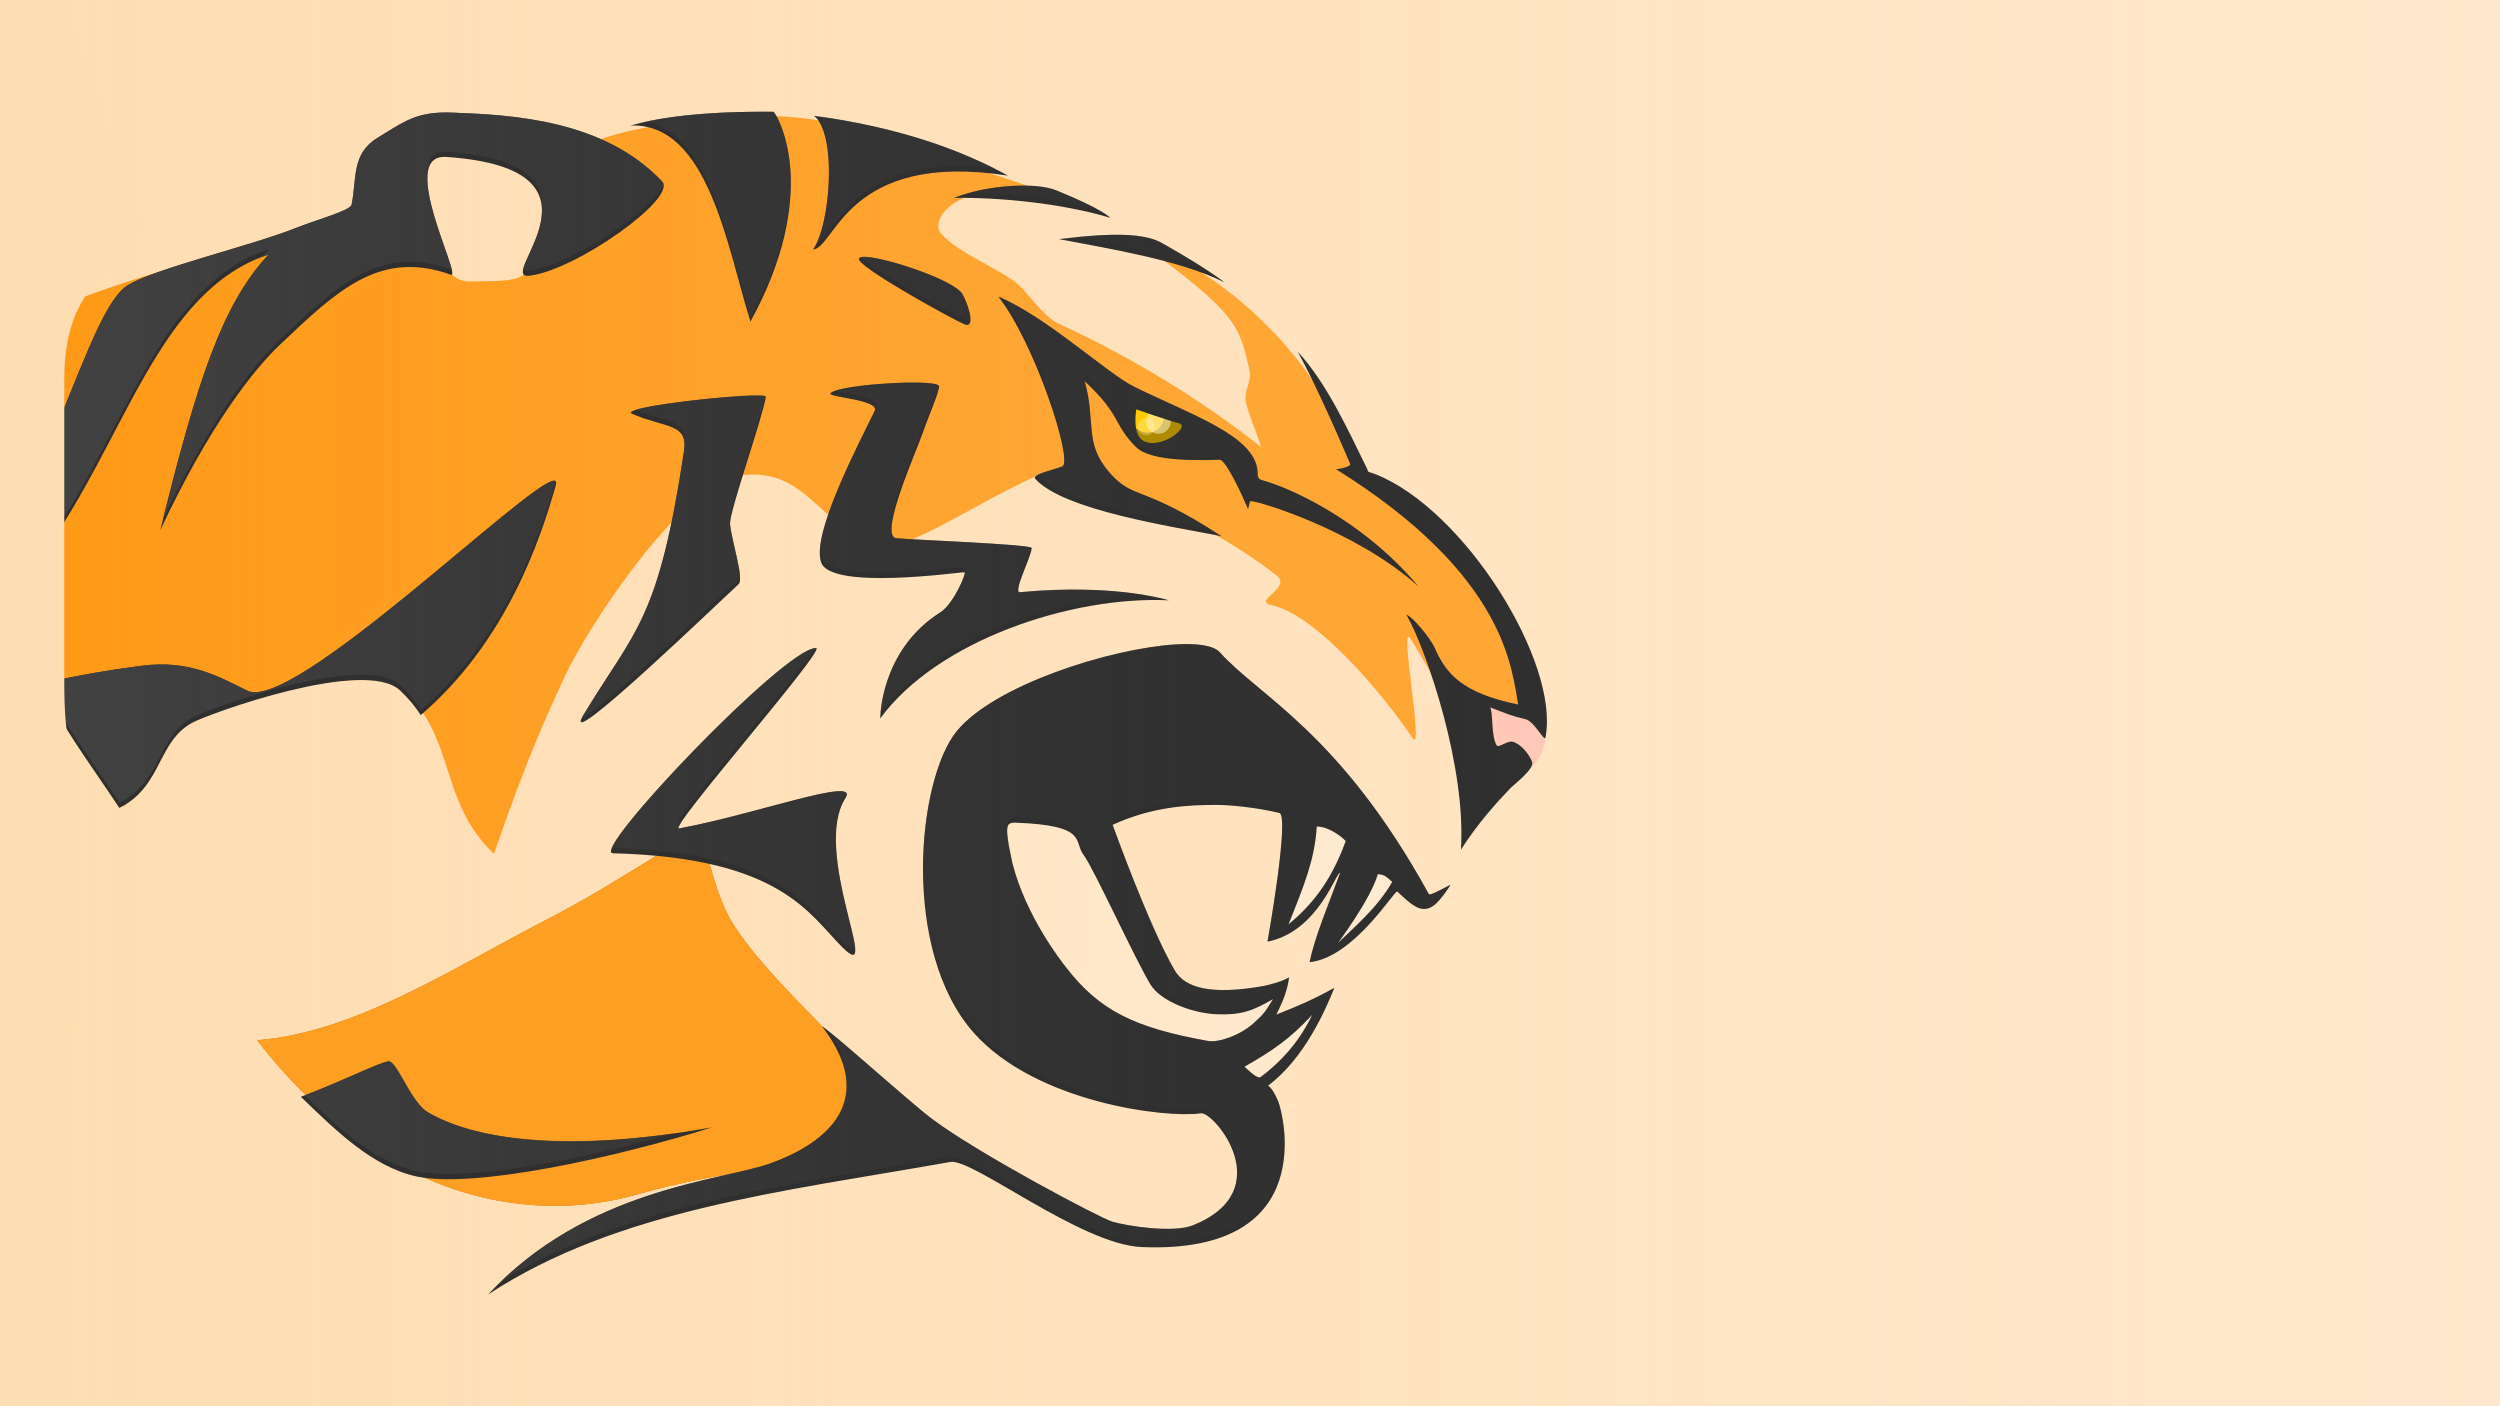 <?xml version="1.0" encoding="UTF-8" standalone="no"?>
<!-- Created with Inkscape (http://www.inkscape.org/) -->

<svg
   xmlns:dc="http://purl.org/dc/elements/1.1/"
   xmlns:cc="http://creativecommons.org/ns#"
   xmlns:rdf="http://www.w3.org/1999/02/22-rdf-syntax-ns#"
   xmlns:svg="http://www.w3.org/2000/svg"
   xmlns="http://www.w3.org/2000/svg"
   xmlns:xlink="http://www.w3.org/1999/xlink"
   xmlns:sodipodi="http://sodipodi.sourceforge.net/DTD/sodipodi-0.dtd"
   xmlns:inkscape="http://www.inkscape.org/namespaces/inkscape"
   width="1920"
   height="1080"
   id="svg9586"
   version="1.1"
   inkscape:version="0.48.5 r10040"
   sodipodi:docname="tiger_by_daniel_krapek.svg">
  <defs
     id="defs9588">
    <linearGradient
       inkscape:collect="always"
       id="linearGradient11997">
      <stop
         style="stop-color:#ffebd1;stop-opacity:1;"
         offset="0"
         id="stop11999" />
      <stop
         style="stop-color:#ffebd1;stop-opacity:0;"
         offset="1"
         id="stop12001" />
    </linearGradient>
    <linearGradient
       inkscape:collect="always"
       xlink:href="#linearGradient10861"
       id="linearGradient11217"
       gradientUnits="userSpaceOnUse"
       gradientTransform="matrix(0.747,0,0,0.7,1344.164,6548.244)"
       x1="8972.334"
       y1="16422.814"
       x2="6613.902"
       y2="16422.814" />
    <linearGradient
       inkscape:collect="always"
       id="linearGradient10861">
      <stop
         style="stop-color:#fe9000;stop-opacity:1;"
         offset="0"
         id="stop10863" />
      <stop
         style="stop-color:#fe9000;stop-opacity:0;"
         offset="1"
         id="stop10865" />
    </linearGradient>
    <linearGradient
       inkscape:collect="always"
       xlink:href="#linearGradient10851"
       id="linearGradient11322"
       gradientUnits="userSpaceOnUse"
       gradientTransform="matrix(0.691,0,0,0.691,1647.046,6699.018)"
       x1="5275.889"
       y1="16180.276"
       x2="6557.131"
       y2="16180.276" />
    <linearGradient
       inkscape:collect="always"
       id="linearGradient10851">
      <stop
         style="stop-color:#ff9813;stop-opacity:1;"
         offset="0"
         id="stop10853" />
      <stop
         style="stop-color:#ff9813;stop-opacity:0;"
         offset="1"
         id="stop10855" />
    </linearGradient>
    <linearGradient
       inkscape:collect="always"
       xlink:href="#linearGradient10813"
       id="linearGradient11319"
       gradientUnits="userSpaceOnUse"
       gradientTransform="matrix(0.691,0,0,0.691,1647.046,6679.926)"
       x1="6958.727"
       y1="16715.047"
       x2="6097.019"
       y2="16715.047" />
    <linearGradient
       inkscape:collect="always"
       id="linearGradient10813">
      <stop
         style="stop-color:#ffffff;stop-opacity:1;"
         offset="0"
         id="stop10815" />
      <stop
         style="stop-color:#ffffff;stop-opacity:0;"
         offset="1"
         id="stop10817" />
    </linearGradient>
    <linearGradient
       inkscape:collect="always"
       xlink:href="#linearGradient11170"
       id="linearGradient11315"
       gradientUnits="userSpaceOnUse"
       gradientTransform="matrix(0.691,0,0,0.691,1647.102,6699.003)"
       x1="5246.466"
       y1="16422.816"
       x2="7429.057"
       y2="16422.816" />
    <linearGradient
       inkscape:collect="always"
       id="linearGradient11170">
      <stop
         style="stop-color:#454545;stop-opacity:1"
         offset="0"
         id="stop11172" />
      <stop
         style="stop-color:#2d2d2d;stop-opacity:0;"
         offset="1"
         id="stop11174" />
    </linearGradient>
    <linearGradient
       inkscape:collect="always"
       xlink:href="#linearGradient11170"
       id="linearGradient11468"
       gradientUnits="userSpaceOnUse"
       gradientTransform="matrix(0.691,0,0,0.691,-3707.089,-10832.85)"
       x1="5246.466"
       y1="16422.816"
       x2="7429.057"
       y2="16422.816" />
    <linearGradient
       inkscape:collect="always"
       xlink:href="#linearGradient10813"
       id="linearGradient11472"
       gradientUnits="userSpaceOnUse"
       gradientTransform="matrix(0.691,0,0,0.691,-3707.145,-10851.927)"
       x1="6958.727"
       y1="16715.047"
       x2="6097.019"
       y2="16715.047" />
    <linearGradient
       inkscape:collect="always"
       xlink:href="#linearGradient10851"
       id="linearGradient11475"
       gradientUnits="userSpaceOnUse"
       gradientTransform="matrix(0.691,0,0,0.691,-3707.145,-10832.835)"
       x1="5275.889"
       y1="16180.276"
       x2="6557.131"
       y2="16180.276" />
    <linearGradient
       inkscape:collect="always"
       xlink:href="#linearGradient11997"
       id="linearGradient12003"
       x1="2233.948"
       y1="755.219"
       x2="-49.811"
       y2="755.219"
       gradientUnits="userSpaceOnUse"
       gradientTransform="translate(50.789,-242.857)" />
    <linearGradient
       inkscape:collect="always"
       xlink:href="#linearGradient10851"
       id="linearGradient12022"
       gradientUnits="userSpaceOnUse"
       gradientTransform="matrix(0.691,0,0,0.691,-3707.145,-10832.835)"
       x1="5275.889"
       y1="16180.276"
       x2="6557.131"
       y2="16180.276" />
    <linearGradient
       inkscape:collect="always"
       xlink:href="#linearGradient10813"
       id="linearGradient12024"
       gradientUnits="userSpaceOnUse"
       gradientTransform="matrix(0.691,0,0,0.691,-3707.145,-10851.927)"
       x1="6958.727"
       y1="16715.047"
       x2="6097.019"
       y2="16715.047" />
    <linearGradient
       inkscape:collect="always"
       xlink:href="#linearGradient11170"
       id="linearGradient12026"
       gradientUnits="userSpaceOnUse"
       gradientTransform="matrix(0.691,0,0,0.691,-3707.089,-10832.85)"
       x1="5246.466"
       y1="16422.816"
       x2="7429.057"
       y2="16422.816" />
  </defs>
  <sodipodi:namedview
     id="base"
     pagecolor="#141414"
     bordercolor="#666666"
     borderopacity="1.0"
     inkscape:pageopacity="1"
     inkscape:pageshadow="2"
     inkscape:zoom="0.24748737"
     inkscape:cx="1386.5308"
     inkscape:cy="305.02244"
     inkscape:document-units="px"
     inkscape:current-layer="layer1"
     showgrid="false"
     inkscape:window-width="1920"
     inkscape:window-height="1018"
     inkscape:window-x="-8"
     inkscape:window-y="-8"
     inkscape:window-maximized="1" />
  <g
     inkscape:label="Layer 1"
     inkscape:groupmode="layer"
     id="layer1"
     transform="translate(0,27.638)">
    <g
       id="g12036">
      <rect
         y="-27.638"
         x="0"
         height="1080"
         width="1920"
         id="rect10680"
         style="color:#000000;fill:#ffddb2;fill-opacity:1;fill-rule:nonzero;stroke:none;stroke-width:3;marker:none;visibility:visible;display:inline;overflow:visible;enable-background:accumulate" />
      <rect
         inkscape:export-ydpi="90"
         inkscape:export-xdpi="90"
         inkscape:export-filename="C:\Users\Daniel\Pictures\Na FB\tiger_fb.png"
         style="color:#000000;fill:url(#linearGradient12003);fill-opacity:1;fill-rule:nonzero;stroke:none;stroke-width:3;marker:none;visibility:visible;display:inline;overflow:visible;enable-background:accumulate"
         id="rect10859"
         width="1920"
         height="1080"
         x="0"
         y="-27.638" />
      <g
         transform="translate(0,-0.009)"
         id="g12007">
        <rect
           style="color:#000000;fill:#ffa635;fill-opacity:1;fill-rule:nonzero;stroke:#ffffff;stroke-width:0;stroke-linecap:square;stroke-linejoin:round;stroke-miterlimit:4;stroke-opacity:1;stroke-dasharray:none;stroke-dashoffset:0;marker:none;visibility:visible;display:inline;overflow:visible;enable-background:accumulate"
           id="rect12005"
           width="11.611"
           height="102.388"
           x="499.489"
           y="1052.767"
           transform="matrix(0.641,-0.767,0.706,0.708,0,0)" />
        <path
           style="opacity:0.488;color:#000000;fill:#ffaaaa;fill-opacity:1;fill-rule:nonzero;stroke:none;stroke-width:3;marker:none;visibility:visible;display:inline;overflow:visible;enable-background:accumulate"
           inkscape:transform-center-x="-7.9408388"
           inkscape:transform-center-y="7.9408388"
           d="m 1187.406,528.807 c -0.079,10.881 -0.91,24.133 -11.966,33.598 l -29.374,-7.894 -12.309,-47.323 z"
           id="path10764"
           inkscape:connector-curvature="0"
           sodipodi:nodetypes="ccccc" />
        <path
           id="path10682"
           d="m 537.253,612.209 c -10.923,0.456 -57.162,35.318 -118.976,67.265 -72.71,37.577 -145.569,85.757 -220.841,91.81 101.138,129.953 217.448,139.534 290.815,118.685 77.487,-22.019 114.897,-16.404 176.064,-41.986 8.925,-7.712 0.584,-24.844 2.672,-28.912 12.441,-24.227 -61.477,-74.845 -101.297,-132.908 -16.465,-24.009 -19.255,-51.588 -28.436,-73.954 z"
           style="color:#000000;fill:#be6d00;fill-opacity:1;fill-rule:nonzero;stroke:none;stroke-width:3;marker:none;visibility:visible;display:inline;overflow:visible;enable-background:accumulate"
           inkscape:connector-curvature="0"
           sodipodi:nodetypes="cscscssc" />
        <path
           style="color:#000000;fill:#ae8b00;fill-opacity:1;fill-rule:nonzero;stroke:none;stroke-width:3;marker:none;visibility:visible;display:inline;overflow:visible;enable-background:accumulate"
           d="m 925.955,298.32 c 0.856,17.394 -12.548,32.185 -29.939,33.042 -17.391,0.855 -48.046,-36.058 -44.674,-42.581 7.996,-15.468 21.721,-9.878 39.113,-10.734 17.391,-0.856 34.645,2.882 35.501,20.273 z"
           id="path10684"
           inkscape:connector-curvature="0"
           sodipodi:nodetypes="sssss" />
        <path
           sodipodi:nodetypes="cssccccccscssccccccccsccccccccccccccccsssss"
           inkscape:connector-curvature="0"
           style="fill:#ffa635;fill-opacity:1;stroke:none"
           d="m 570.345,62.037 c -23.261,1.237 -100.393,6.972 -124.078,25.216 -29.14,22.447 -27.974,84.895 -45.286,96.943 -6.704,4.667 -23.063,4.069 -40.113,4.462 -31.294,0.719 -33.412,-71.193 -63.747,-60.71 C 209.312,158.29 23.336,203 24.116,224.182 L 37.518,496.37 c 19.861,32.605 38.843,65.161 58.459,95.099 12.87,-55.866 9.189,-48.644 36.019,-63.028 13.084,-7.013 150.731,-51.65 177.705,-26.495 41.143,38.37 26.991,85.303 69.648,126.127 25.207,-73.626 41.633,-108.528 53.883,-135.234 18.427,-40.174 91.366,-150.23 135.884,-155.505 54.923,-6.509 59.373,46.113 114.213,53.622 21.054,2.881 120.242,-67.473 139.784,-59.168 46.527,19.773 106.74,43.029 157.444,82.639 11.854,9.26 -19.046,19.416 -4.027,22.698 33.951,7.423 84.27,66.338 108.139,101.905 9.721,14.486 -10.653,-91.085 -1.368,-76.08 11.59,18.733 28.744,47.676 38.832,77.089 0.577,-11.864 2.002,-22.492 4.811,-29.157 3.459,-8.21 32.372,10.525 41.114,7.097 15.43,-6.051 12.534,-21.972 8.171,-35.093 C 1163.327,444.079 1047.246,349.502 1040.496,329.342 1006.08,226.555 913.206,168.652 871.782,156.521 c 79.784,56.922 79.822,66.211 87.825,100.224 2.16,9.181 -5.444,15.626 -2.165,27.146 3.069,10.781 9.566,25.6 10.94,31.667 -43.228,-34.206 -96.73,-67.763 -155.574,-94.706 -9.883,-5.123 -17.674,-15.767 -27.946,-27.198 -11.938,-13.281 -49.511,-26.164 -62.706,-42.648 -4.043,-5.052 -0.63,-18.574 18.039,-26.523 13.439,-5.723 71.459,-0.718 59.16,-5.679 C 774.763,108.883 679.971,81.375 655.265,72.1 631.556,63.199 602.81,60.316 570.345,62.037 z m 551.787,478.002 c -1.497,30.779 2.663,69.899 2.663,69.899 9.388,-19.639 5.901,-44.932 -2.663,-69.899 z M 869.269,278.441 c 5.175,-0.255 47.673,22.228 47.928,27.403 0.255,5.176 -32.597,11.807 -37.772,12.062 -5.175,0.255 -16.491,-16.221 -16.745,-21.396 -0.255,-5.175 1.414,-17.814 6.589,-18.069 z"
           id="path10686" />
        <path
           sodipodi:type="arc"
           style="color:#000000;fill:#ffcc00;fill-opacity:1;fill-rule:nonzero;stroke:none;stroke-width:3;marker:none;visibility:visible;display:inline;overflow:visible;enable-background:accumulate"
           id="path10720"
           sodipodi:cx="6655.3901"
           sodipodi:cy="16163.093"
           sodipodi:rx="18.182745"
           sodipodi:ry="18.182745"
           d="m 6673.573,16163.093 c 0,10.042 -8.141,18.183 -18.183,18.183 -10.042,0 -18.183,-8.141 -18.183,-18.183 0,-10.042 8.141,-18.183 18.183,-18.183 10.042,0 18.183,8.141 18.183,18.183 z"
           transform="matrix(0.69,-0.034,0.034,0.69,-4260.421,-10634.15)" />
        <path
           transform="matrix(0.521,-0.026,0.026,0.521,-2997.959,-7951.888)"
           d="m 6673.573,16163.093 c 0,10.042 -8.141,18.183 -18.183,18.183 -10.042,0 -18.183,-8.141 -18.183,-18.183 0,-10.042 8.141,-18.183 18.183,-18.183 10.042,0 18.183,8.141 18.183,18.183 z"
           sodipodi:ry="18.182745"
           sodipodi:rx="18.182745"
           sodipodi:cy="16163.093"
           sodipodi:cx="6655.3901"
           id="path10722"
           style="opacity:0.512;color:#000000;fill:#fff8d9;fill-opacity:1;fill-rule:nonzero;stroke:none;stroke-width:3;marker:none;visibility:visible;display:inline;overflow:visible;enable-background:accumulate"
           sodipodi:type="arc" />
        <path
           sodipodi:nodetypes="cscscssc"
           inkscape:connector-curvature="0"
           style="color:#000000;fill:#fe9e23;fill-opacity:1;fill-rule:nonzero;stroke:none;stroke-width:3;marker:none;visibility:visible;display:inline;overflow:visible;enable-background:accumulate"
           d="m 537.253,612.209 c -10.923,0.456 -57.162,35.318 -118.976,67.265 -72.71,37.577 -145.569,85.757 -220.841,91.81 101.138,129.953 217.448,139.534 290.815,118.685 77.487,-22.019 114.897,-16.404 176.064,-41.986 8.925,-7.712 0.584,-24.844 2.672,-28.912 12.441,-24.227 -61.477,-74.845 -101.297,-132.908 -16.465,-24.009 -19.255,-51.588 -28.436,-73.954 z"
           id="path10839" />
        <path
           sodipodi:type="arc"
           style="opacity:0.283;color:#000000;fill:#fff8d9;fill-opacity:1;fill-rule:nonzero;stroke:none;stroke-width:3;marker:none;visibility:visible;display:inline;overflow:visible;enable-background:accumulate"
           id="path10724"
           sodipodi:cx="6655.3901"
           sodipodi:cy="16163.093"
           sodipodi:rx="18.182745"
           sodipodi:ry="18.182745"
           d="m 6673.573,16163.093 c 0,10.042 -8.141,18.183 -18.183,18.183 -10.042,0 -18.183,-8.141 -18.183,-18.183 0,-10.042 8.141,-18.183 18.183,-18.183 10.042,0 18.183,8.141 18.183,18.183 z"
           transform="matrix(0.365,-0.018,0.018,0.365,-1839.909,-5479.632)" />
        <path
           id="path10849"
           d="m 570.345,62.037 c -23.261,1.237 -100.393,6.972 -124.078,25.216 -29.14,22.447 -27.974,84.895 -45.286,96.943 -6.704,4.667 -23.063,4.069 -40.113,4.462 -31.294,0.719 -33.412,-71.193 -63.747,-60.71 C 209.312,158.29 23.336,203 24.116,224.182 L 37.518,496.37 c 19.861,32.605 38.843,65.161 58.459,95.099 12.87,-55.866 9.189,-48.644 36.019,-63.028 13.084,-7.013 150.731,-51.65 177.705,-26.495 41.143,38.37 26.991,85.303 69.648,126.127 25.207,-73.626 41.633,-108.528 53.883,-135.234 18.427,-40.174 91.366,-150.23 135.884,-155.505 54.923,-6.509 59.373,46.113 114.213,53.622 21.054,2.881 120.242,-67.473 139.784,-59.168 46.527,19.773 106.74,43.029 157.444,82.639 11.854,9.26 -19.046,19.416 -4.027,22.698 33.951,7.423 84.27,66.338 108.139,101.905 9.721,14.486 -10.653,-91.085 -1.368,-76.08 11.59,18.733 28.744,47.676 38.832,77.089 0.577,-11.864 2.002,-22.492 4.811,-29.157 3.459,-8.21 32.372,10.525 41.114,7.097 15.43,-6.051 12.534,-21.972 8.171,-35.093 C 1168.149,439.257 1053.176,343.573 1040.496,329.342 1006.08,226.555 913.206,168.652 871.782,156.521 c 79.784,56.922 79.822,66.211 87.825,100.224 2.16,9.181 -5.444,15.626 -2.165,27.146 3.069,10.781 9.566,25.6 10.94,31.667 -43.228,-34.206 -96.73,-67.763 -155.574,-94.706 -9.883,-5.123 -17.674,-15.767 -27.946,-27.198 -11.938,-13.281 -49.511,-26.164 -62.706,-42.648 -4.043,-5.052 -0.63,-18.574 18.039,-26.523 13.439,-5.723 71.459,-0.718 59.16,-5.679 C 774.763,108.883 679.971,81.375 655.265,72.1 631.556,63.199 602.81,60.316 570.345,62.037 z m 551.787,478.002 c -1.497,30.779 2.663,69.899 2.663,69.899 9.388,-19.639 5.901,-44.932 -2.663,-69.899 z M 869.269,278.441 c 5.175,-0.255 47.673,22.228 47.928,27.403 0.255,5.176 -32.597,11.807 -37.772,12.062 -5.175,0.255 -16.491,-16.221 -16.745,-21.396 -0.255,-5.175 1.414,-17.814 6.589,-18.069 z"
           style="fill:url(#linearGradient12022);fill-opacity:1;stroke:none"
           inkscape:connector-curvature="0"
           sodipodi:nodetypes="cssccccccscssccccccccsccccccccccccccccsssss" />
        <path
           inkscape:connector-curvature="0"
           style="opacity:0.283;color:#000000;fill:url(#linearGradient12024);fill-opacity:1;fill-rule:nonzero;stroke:none;stroke-width:3;marker:none;visibility:visible;display:inline;overflow:visible;enable-background:accumulate"
           d="m 752.29,581.894 c 2.324,9.484 29.536,123.145 55.438,155.348 45.819,56.964 102.501,42.761 116.943,57.727 l 61.094,-54.575 -9.024,-6.39 -52.502,10.406 -52.632,-49.739 -35.62,-106.84 -83.697,-5.937 z m 252.236,16.083 -17.81,89.979 c 22.079,-15.607 38.337,-45.64 51.855,-75.255 l -34.044,-14.724 z m 53.517,13.428 -34.563,90.8 c 24.809,-15.743 35.138,-32.635 54.1,-62.52 l -19.537,-28.28 z m -45.767,132.227 -67.269,41.751 22.257,23.035 c 19.809,-19.928 39.121,-42.204 45.011,-64.786 z"
           id="path10726" />
        <path
           sodipodi:nodetypes="ccccsccccscccscccccccccccccccccccccccccccccccscccccccccscccccccccccccccccccccccccccsccccccccccccccsccccccccccccscccccccccccsccccccscccccccccccccccccccccccccsccccccccccccccccccccccccccccccccccc"
           inkscape:connector-curvature="0"
           style="fill:#2f2f2f;fill-opacity:1;stroke:none"
           d="m 337.34,58.898 c -20.797,1.137 -30.265,9.001 -47.379,19.3 -20.226,12.175 -15.917,31.868 -19.949,51.387 -0.932,4.51 -26.816,11.469 -43.248,18.037 -32.667,13.063 -106.561,30.741 -128.088,43.418 -20.743,12.215 -39.069,74.261 -69.229,141.394 l 3.221,65.42 c 63.01,-85.439 87.997,-201.826 173.587,-229.985 -36.622,38.889 -55.799,101.105 -83.168,211.677 38.067,-81.078 71.739,-123.339 92.06,-142.582 43.4,-41.097 76.439,-73.27 131.11,-53.597 9.236,3.324 -42.112,-93.053 -3.502,-90.456 135.594,9.129 36.531,94.315 63.758,91.23 35.637,-4.037 113.964,-59.699 102.045,-72.353 C 463.921,64.4 393.516,60.511 346.999,58.855 c -3.489,-0.122 -6.688,-0.119 -9.659,0.04 z m 214.399,0.144 c -22.695,1.212 -47.557,3.954 -67.647,9.771 60.044,-2.685 74.681,94.953 92.269,150.54 53.575,-97.809 22.41,-155.747 17.788,-161.125 -10.346,-0.116 -23.585,-0.05 -37.904,0.591 -1.491,0.07 -2.994,0.141 -4.506,0.223 z m 73.47,2.262 c 17.53,13.824 12.941,83.158 -0.8,102.728 C 641.603,162.721 650.398,88.01 774.168,107.27 738.419,87.598 690.228,70.077 625.209,61.304 z m 151.769,53.868 c -15.215,0.898 -31.687,4.1 -44.462,9.192 34.135,-0.556 82.552,3.982 120.149,15.267 0,0 -4.125,-5.874 -41.808,-21.199 -7.995,-3.074 -20.453,-4.052 -33.879,-3.26 z m 70.074,37.768 c -1.273,0.06 -2.56,0.126 -3.859,0.211 -9.447,0.583 -19.557,1.621 -30.034,2.84 36.3,7.009 93.364,16.032 127.194,33.249 0,0 -9.64,-8.421 -47.692,-30.073 -10.429,-5.936 -26.516,-7.153 -45.61,-6.228 z m -184.67,16.722 c -2.465,0.213 -3.414,1.127 -2.236,2.877 6.063,9 71.599,45.204 80.742,48.979 7.812,3.224 4.043,-12.466 -1.61,-23.047 -6.023,-11.275 -63.586,-29.968 -76.895,-28.809 z M 47.613,206.22 c -2.681,0.822 -5.368,1.617 -8.029,2.427 -5.548,2.196 -15.995,4.814 -15.732,10.158 l 0.863,17.527 c 7.957,-11.605 15.597,-21.83 22.898,-30.112 z m 719.09,-6.052 c 28.066,35.533 57.858,127.028 49.089,130.446 -6.124,2.387 -23.644,6.152 -20.761,9.43 21.239,24.156 106.064,36.865 143.163,44.134 -61.782,-40.023 -67.164,-27.687 -85.592,-48.287 -20.677,-23.115 -10.601,-39.357 -19.609,-70.772 28.503,26.5 21.657,32.808 39.406,50.539 11.61,11.599 48.312,10.171 64.332,9.823 4.828,-0.105 18.153,29.205 21.406,37.03 0.644,1.55 -0.081,1.828 1.869,-5.063 0.677,-2.391 80.852,21.443 129.424,65.366 -44.118,-52.535 -101.63,-76.874 -120.24,-81.661 -3.308,-0.851 -3.185,-3.215 -3.395,-6.62 -1.709,-27.721 -51.791,-43.808 -95.187,-65.365 -20.124,-9.999 -67.737,-54.034 -103.904,-69 z m 229.845,42.114 c 10.258,18.369 26.808,54.364 40.339,86.179 1.146,2.694 -9.342,4.152 -10.881,4.21 131.218,81.728 134.831,153.65 139.993,180.806 -43.856,-9.024 -55.59,-24.164 -64.081,-43.359 -3.615,-8.173 -17.057,-23.979 -21.8,-25.729 16.558,29.625 45.988,118.488 41.872,180.536 12.55,-19.626 26.662,-35.401 38.232,-47.489 2.016,-2.106 18.302,-14.48 16.468,-19.788 -1.431,-4.143 -7.264,-13.236 -14.817,-15.589 -3.934,-1.225 -11.014,5.092 -12.468,2.711 -4.498,-7.365 -2.507,-25.95 -5.112,-29.187 11.818,4.51 16.508,6.651 27.471,9.195 6.424,1.491 14.435,17.576 15.131,14.061 11.294,-57.121 -62.043,-175.625 -131.162,-202.509 -4.821,-1.875 -4.897,-0.542 -5.886,-4.098 -15.531,-31.496 -30.712,-65.076 -53.299,-89.95 z m -311.86,24.389 c -21.062,1.114 -43.986,4.099 -46.952,7.78 -2.446,3.038 38.235,4.847 33.997,13.564 -11.708,24.074 -49.457,95.777 -40.919,116.701 8.538,20.924 105.078,7.174 109.935,7.123 1.805,-0.02 -8.171,24.236 -18.584,30.829 -46.313,29.323 -46.154,81.51 -46.154,81.51 43.566,-59.651 146.336,-94.277 221.703,-90.758 0,0 -41.06,-13.164 -114.472,-6.209 -5.631,0.534 9.158,-27.962 9.113,-33.972 -0.021,-2.815 -89.962,-6.182 -104.01,-7.502 -14.048,-1.319 16.392,-68.908 20.391,-81.042 3.096,-9.39 12.828,-31.692 12.489,-35.651 -0.228,-2.652 -15.164,-3.29 -32.354,-2.579 -1.381,0.06 -2.779,0.137 -4.183,0.206 z m -114.033,9.743 c -31.756,1.725 -94.698,9.641 -85.13,13.788 25.383,11.006 42.988,7.108 39.787,28.43 -19.716,131.321 -37.456,136.933 -77.248,202.85 -20.004,33.139 108.611,-90.913 119.246,-100.542 4.275,-3.873 -5.501,-33.433 -6.647,-45.883 -0.84,-9.126 24.761,-80.745 27.513,-97.928 0.187,-1.171 -6.936,-1.289 -17.521,-0.715 z m 302.007,10.354 c 0,0 25.467,8.904 32.551,10.545 9.975,2.312 -13.127,20.284 -26.434,14.053 -10.002,-4.682 -6.117,-24.598 -6.117,-24.598 z m -447.42,54.775 c -20.523,1.679 -200.419,178.398 -235.285,161.284 -22.343,-10.968 -44.567,-23.848 -81.089,-19.156 -27.026,3.471 -50.645,7.678 -71.364,12.419 l 0.468,9.509 c 0.59,11.981 35.644,59.715 53.684,87.25 2.577,-1.272 4.943,-2.675 7.101,-4.154 l 3.356,-2.521 c 21.991,-17.722 21.836,-46.044 45.608,-58.789 13.192,-7.07 132.238,-50.203 159.436,-24.838 6.581,6.138 11.755,12.519 15.981,19.033 65.695,-56.279 91.89,-134.743 103.706,-176.464 0.735,-2.596 0.136,-3.718 -1.603,-3.573 z m 201.007,128.521 c -24.94,1.186 -173.377,157.154 -155.557,157.618 129.281,3.374 150.808,47.007 176.527,72.493 30.816,30.538 -24.391,-73.442 2.222,-115.098 10.816,-16.927 -69.111,12.811 -127.879,23.523 -9.703,1.768 113.335,-138.095 105.249,-138.542 -0.181,-0.01 -0.365,0 -0.562,0 z m 276.827,-2.801 c -50.374,3.029 -139.563,31.388 -168.334,66.69 -30.404,37.307 -43.078,168.783 13.408,231.931 47.723,53.352 147.018,65.422 174.171,61.52 10.029,-1.441 60.531,59.17 -6.098,85.979 -15.234,6.129 -50.724,0.564 -61.952,-2.742 -9.21,-2.714 -103.048,-52.255 -138.927,-79.272 -17.221,-12.966 -81.203,-70.703 -83.923,-70.566 43.333,56.464 4.057,89.581 -40.551,105.312 -37.809,13.332 -140.125,19.049 -216.06,100.446 99.568,-65.317 226.436,-78.974 355.082,-101.801 17.03,-3.021 100.074,63.45 146.932,65.368 138.845,5.688 107.688,-104.726 105.009,-111.361 -2.146,-5.311 -4.612,-9.992 -7.909,-12.687 27.832,-20.614 44.245,-58.442 50.878,-75.107 -14.014,7.924 -26.181,13.394 -44.632,20.656 5.338,-10.448 8.582,-18.822 9.87,-28.693 -5.138,3.456 -17.749,6.348 -19.214,6.61 -41.013,7.338 -60.827,1.523 -68.696,-11.964 -19.657,-33.699 -47.649,-111.735 -47.649,-111.735 31.206,-14.286 58.956,-15.289 80.041,-15.289 9.855,0 30.584,1.935 47.964,6.177 8.256,2.015 -9.074,98.856 -9.074,98.856 39.639,-7.876 53.449,-55.554 55.762,-52.739 -8.583,23.357 -20.051,50.596 -23.365,68.479 34.176,-3.516 65.472,-55.978 67.317,-54.237 12.338,11.656 19.263,17.468 28.709,10.193 4.208,-3.242 13.214,-16.036 11.868,-15.325 -7.657,4.034 -15.637,8.369 -16.384,7.01 C 1029.141,535.048 967.482,507.476 936.835,473.36 c -4.639,-5.164 -16.968,-7.106 -33.759,-6.097 z M 778.016,604.23 c 0.555,-0.05 1.178,-0.06 1.835,-0.05 56.741,2.111 44.239,14.471 52.43,24.891 6.993,8.897 40.071,81.163 51.302,99.45 7.931,12.911 32.344,22.052 50.793,22.81 18.448,0.759 27.822,-2.51 43.344,-11.709 -5.836,9.325 -5.895,10.351 -14.618,18.291 -10.7,9.738 -27.342,15.35 -35.368,13.911 -56.107,-10.059 -83.288,-23.064 -109.245,-56.763 -2.787,-3.618 -30.514,-38.491 -40.967,-79.62 l -2.813,-13.673 -0.923,-6.46 c -1.041,-8.58 0.341,-10.792 4.231,-11.081 z m 233.237,3.02 c 6.156,-0.61 16.84,5.223 22.265,11.029 -11.948,33.264 -28.191,50.908 -44.006,64.114 11.997,-29.851 20.296,-50.166 21.74,-75.143 z m 46.949,36.486 c 6.144,0.526 6.812,2.552 11.053,5.875 -10.983,19.663 -30.903,36.451 -41.57,46.853 -0.931,0.908 24.371,-32.093 30.517,-52.728 z m -50.303,107.868 c -4.307,8.714 -14.352,28.885 -39.7,47.95 -2.583,1.943 -10.967,-6.71 -12.451,-7.925 20.646,-11.778 34.737,-21.048 52.151,-40.025 z m -709.665,35.913 c -6.601,0.6 -37.166,16.098 -67.18,27.17 26.308,25.377 55.147,54.167 89.389,61.306 44.475,9.273 153.23,-14.819 226.641,-37.874 -107.748,19.415 -180.142,10.742 -218.237,-11.367 -13.159,-7.637 -22.852,-37.147 -29.747,-39.192 -0.215,-0.06 -0.496,-0.08 -0.867,-0.04 z"
           id="path10688" />
        <path
           inkscape:connector-curvature="0"
           style="fill:url(#linearGradient12026);fill-opacity:1;stroke:none"
           d="m 585.927,58.181 c -8.759,0 -18.886,0.144 -29.625,0.624 -1.491,0.07 -2.987,0.137 -4.5,0.219 -18.256,0.975 -37.926,2.96 -55.375,6.719 49.891,10.224 63.677,98.007 80,149.594 23.32,-42.573 30.582,-77.581 30.969,-104 0,-0.136 0,-0.272 0,-0.406 -0.448,-31.573 -10.691,-49.814 -13.187,-52.719 -2.587,-0.03 -5.362,-0.03 -8.281,-0.03 z m -243.906,0.562 c -1.607,0 -3.139,0.05 -4.625,0.125 -20.797,1.137 -30.261,9.014 -47.375,19.313 -20.226,12.174 -15.937,31.855 -19.969,51.374 -0.932,4.51 -26.786,11.495 -43.219,18.063 -32.667,13.063 -106.567,30.729 -128.094,43.406 -20.701,12.19 -39.013,74.025 -69.062,141 l 3.031,61.813 c 63.01,-85.439 88.004,-201.81 173.594,-229.969 -1.784,1.894 -3.515,3.836 -5.219,5.844 1.716,-0.656 3.452,-1.263 5.219,-1.844 -35.667,37.875 -54.806,97.998 -81.062,203.25 37.204,-78.186 70.022,-119.268 89.969,-138.156 43.4,-41.097 76.422,-73.298 131.094,-53.625 0.3,0.108 0.541,0.127 0.719,0.03 -2.854,-12.357 -19.751,-50.235 -18.75,-71.563 -0.516,-11.608 2.987,-19.682 14.531,-18.906 60.809,4.094 74.43,23.479 73.406,43.344 0.997,18.033 -12.049,37.288 -14.313,46.469 0.605,1.187 2.04,1.702 4.656,1.406 31.814,-3.604 97.655,-48.343 102.938,-66.906 -0.202,-0.522 -0.472,-1.01 -0.875,-1.438 C 463.979,64.385 393.569,60.492 347.052,58.836 c -1.744,-0.06 -3.424,-0.1 -5.031,-0.09 z m 287.188,3.094 c 5.48,8.784 7.675,24.786 7.437,41.625 0.198,20.552 -3.426,43.102 -9.437,55.719 15.265,-8.062 29.123,-70.201 136.687,-57.344 -33.782,-17.038 -77.644,-31.907 -134.687,-40 z m 157.656,53.062 c -3.181,-0.03 -6.487,0.05 -9.844,0.25 -10.724,0.633 -22.043,2.442 -32.281,5.219 29.5,0.496 66.238,4.319 97.562,12.344 -6.197,-3.352 -15.929,-8 -31.375,-14.281 -5.996,-2.306 -14.52,-3.447 -24.062,-3.532 z m 70.656,37.75 c -3.351,0 -6.826,0.108 -10.406,0.282 -1.273,0.06 -2.576,0.133 -3.875,0.218 -5.333,0.329 -10.892,0.774 -16.594,1.344 30.181,5.63 68.99,12.787 98.375,24 -7.298,-4.687 -17.671,-11.013 -32.312,-19.344 -8.473,-4.823 -20.666,-6.525 -35.188,-6.5 z m -193.719,16.938 c -0.499,0 -0.959,0.03 -1.375,0.06 -0.421,0.04 -0.764,0.11 -1.094,0.188 10.479,10.741 70.874,44.043 79.625,47.656 2.514,1.038 3.812,0.111 4.25,-1.969 -0.597,-4.874 -2.973,-11.63 -5.875,-17.062 -5.835,-10.923 -60.049,-28.822 -75.531,-28.875 z m 107.281,32.468 c 24.108,35.032 47.977,105.701 46.25,121.469 0.29,4.013 -0.18,6.548 -1.5,7.063 -4.54,1.769 -15.327,4.288 -19.438,6.812 21.452,21.515 93.397,33.713 132.875,41.063 -53.352,-33.132 -59.136,-23.043 -76.625,-42.594 -20.677,-23.115 -10.586,-39.335 -19.594,-70.75 0.476,0.443 0.918,0.85 1.375,1.281 -0.404,-1.724 -0.853,-3.459 -1.375,-5.281 28.503,26.5 21.658,32.8 39.406,50.531 11.61,11.599 48.292,10.161 64.312,9.813 4.828,-0.105 18.153,29.206 21.406,37.031 0.644,1.55 -0.075,1.828 1.875,-5.062 0.612,-2.163 66.244,17.147 114.719,53.343 -41.387,-41.51 -88.932,-61.355 -105.531,-65.625 -3.308,-0.851 -3.165,-3.22 -3.375,-6.625 -1.709,-27.721 -51.791,-43.818 -95.188,-65.375 -19.334,-9.606 -64.042,-50.615 -99.594,-67.094 z m -727.969,5.532 c -1.156,0.347 -2.32,0.681 -3.469,1.031 -5.138,2.034 -14.449,4.445 -15.594,9.031 l 0.719,14.656 c 6.32,-9.216 12.435,-17.525 18.344,-24.718 z m 959.062,41.187 c 10.091,19.7 23.441,49.066 34.75,75.657 0.282,0.662 -0.148,1.27 -0.969,1.781 0.315,0.737 0.657,1.485 0.969,2.219 0.672,1.579 -2.634,2.709 -5.812,3.406 126.251,80.406 129.844,150.822 134.938,177.625 -0.244,-0.05 -0.476,-0.106 -0.719,-0.157 0.246,1.451 0.479,2.896 0.719,4.157 -43.856,-9.024 -55.602,-24.18 -64.094,-43.375 -2.982,-6.741 -12.605,-18.637 -18.563,-23.594 15.886,32.361 39.542,106.89 39,164.094 0.033,3.378 0.01,6.71 -0.125,9.968 12.495,-19.465 26.498,-35.108 38,-47.124 1.695,-1.771 13.474,-10.797 16.094,-16.782 -1.908,-4.452 -7.435,-12.412 -14.438,-14.594 -3.934,-1.224 -11.015,5.069 -12.469,2.688 -4.498,-7.365 -2.521,-25.95 -5.125,-29.188 0.464,0.178 0.776,0.299 1.219,0.469 -0.248,-2.086 -0.612,-3.714 -1.219,-4.469 11.818,4.51 16.537,6.675 27.5,9.219 6.424,1.491 14.43,17.578 15.125,14.063 0.674,-3.41 1.004,-7.06 1.094,-10.875 -1.588,-60.694 -68.683,-162.932 -132.25,-187.657 -4.821,-1.874 -4.917,-0.537 -5.906,-4.093 -14.217,-28.831 -28.14,-59.391 -47.719,-83.438 z m -300.969,17.407 c -3.821,0 -7.984,0.103 -12.281,0.281 -1.381,0.06 -2.783,0.118 -4.188,0.187 -16.97,0.898 -35.119,3.007 -43.094,5.719 9.613,2.251 33.455,4.841 30.156,11.625 -0.121,0.249 -0.342,0.647 -0.469,0.906 0.792,0.925 1.025,1.95 0.469,3.094 -10.291,21.161 -40.714,79.135 -42.125,107.062 0.145,2.144 0.536,4.061 1.188,5.657 8.538,20.924 105.08,7.176 109.938,7.125 0.462,0 0.141,1.59 -0.75,4.062 0.222,-0.02 0.632,-0.06 0.75,-0.06 1.805,-0.02 -8.181,24.219 -18.594,30.812 -38.329,24.268 -44.805,64.111 -45.906,77.156 40.167,-54.623 130.015,-88.146 202.688,-90.5 -18.802,-3.15 -51.269,-6.333 -95.688,-2.124 -1.423,0.134 -1.522,-1.571 -0.906,-4.313 -2.315,-2.633 6.638,-21.204 9.281,-30.063 -8.244,-2.719 -89.943,-5.84 -103.281,-7.093 -3.029,-0.285 -3.959,-3.648 -3.562,-8.875 -1.716,-15.941 20.586,-65.891 23.969,-76.156 2.601,-7.89 9.845,-24.857 11.906,-32.438 -2.072,-1.435 -9.665,-2.059 -19.5,-2.062 z m -120.25,9.874 c -2.793,0 -6.28,0.129 -10.25,0.344 -25.196,1.369 -69.99,6.624 -82.656,10.813 23.032,9.33 39.016,7.015 37.594,24.937 0.169,1.858 0.09,3.994 -0.281,6.469 -19.716,131.321 -37.458,136.927 -77.25,202.844 -0.338,0.56 -0.621,1.059 -0.875,1.531 12.137,-2.554 110.864,-97.677 120.125,-106.062 0.51,-0.462 0.82,-1.319 0.969,-2.438 -0.811,-10.38 -6.747,-29.9 -7.625,-39.438 -0.054,-0.591 0.033,-1.477 0.187,-2.562 -0.062,-0.49 -0.146,-0.99 -0.187,-1.438 -0.792,-8.607 21.95,-72.817 26.844,-94.5 -1.07,-0.339 -3.361,-0.501 -6.594,-0.5 z m 291.75,6.688 c 0,0 25.478,8.922 32.562,10.562 2.764,0.641 2.998,2.49 1.594,4.688 5.229,3.987 -15.642,19.145 -28.031,13.344 -6.251,-2.927 -7.072,-11.785 -6.813,-18.032 -0.279,-5.564 0.688,-10.562 0.688,-10.562 z m -447.406,58.781 c -20.523,1.679 -200.416,178.396 -235.281,161.281 -22.343,-10.968 -44.572,-23.848 -81.094,-19.156 -26.947,3.461 -50.512,7.683 -71.188,12.406 l 0.281,5.532 c 0.59,11.981 35.647,59.715 53.688,87.25 2.577,-1.272 4.935,-2.678 7.094,-4.156 l 3.375,-2.532 c 21.991,-17.722 21.821,-46.036 45.594,-58.781 13.192,-7.07 132.239,-50.209 159.438,-24.844 6.581,6.138 11.774,12.518 16,19.031 65.321,-55.958 91.557,-133.821 103.469,-175.718 -0.32,-0.258 -0.777,-0.363 -1.375,-0.313 z m 483.906,125.469 c -1.953,0.03 -3.964,0.124 -6.063,0.25 -50.374,3.029 -139.573,31.386 -168.344,66.688 -14.727,18.07 -25.312,58.239 -25.875,102.031 10e-5,0.08 -2e-4,0.166 0,0.25 0.092,45.426 11.038,94.082 39.281,125.656 47.723,53.352 147.004,65.433 174.156,61.531 6.362,-0.914 29.021,23.127 27.719,47.688 0.754,15.413 -7.146,31.551 -33.813,42.281 -15.234,6.129 -50.709,0.556 -61.937,-2.75 -9.21,-2.714 -103.058,-52.233 -138.938,-79.25 -14.446,-10.876 -61.664,-53.14 -78.156,-66.437 9.702,14.842 13.506,27.931 12.969,39.437 1.224,30.714 -27.68,50.575 -59.281,61.719 -36.083,12.723 -130.913,18.529 -205.5,89.781 97.896,-59.61 220.391,-73.097 344.531,-95.125 17.029,-3.021 100.049,63.457 146.906,65.375 91.117,3.733 109.028,-42.531 109.812,-76.656 0,-0.136 0,-0.271 0,-0.407 0,-0.125 0,-0.249 0,-0.374 -0.342,-15.633 -3.944,-27.865 -4.781,-29.938 -2.145,-5.311 -4.609,-9.992 -7.906,-12.688 0.755,-0.559 1.48,-1.134 2.219,-1.718 -0.703,-0.858 -1.427,-1.634 -2.219,-2.282 25.25,-18.701 41.042,-51.524 48.719,-69.906 -13.126,7.283 -24.974,12.584 -42.469,19.469 0.873,-1.708 1.645,-3.356 2.406,-4.969 -0.813,0.323 -1.568,0.639 -2.406,0.969 4.517,-8.84 7.492,-16.216 9.094,-24.25 -5.513,3.248 -17.039,5.906 -18.438,6.156 -41.013,7.338 -60.85,1.519 -68.719,-11.969 -19.657,-33.699 -47.656,-111.718 -47.656,-111.718 0.415,-0.19 0.836,-0.377 1.25,-0.563 -0.808,-2.212 -1.25,-3.437 -1.25,-3.437 31.206,-14.286 58.977,-15.282 80.063,-15.282 9.855,0 30.589,1.915 47.969,6.157 1.782,0.435 2.358,5.311 2.188,12.656 0,0.1 0,0.183 0,0.281 0.387,20.657 -7.986,71.04 -10.531,85.782 39.063,-8.324 52.733,-55.391 55.031,-52.594 -0.908,2.47 -1.884,4.989 -2.844,7.531 1.446,-2.65 2.39,-4.083 2.844,-3.531 -7.951,21.637 -18.373,46.599 -22.5,64.375 33.832,-4.31 64.609,-55.851 66.438,-54.125 12.338,11.656 19.273,17.462 28.719,10.187 2.15,-1.656 5.522,-5.807 8.156,-9.375 -6.324,3.322 -12.062,6.199 -12.688,5.063 -68.176,-123.924 -129.822,-151.509 -160.469,-185.625 -4.059,-4.519 -14.015,-6.578 -27.687,-6.344 z m -283.656,3.156 c -24.361,3.633 -145.342,128.781 -155.562,153.344 0.207,0.09 0.451,0.18 0.75,0.188 129.281,3.373 150.812,46.982 176.531,72.468 6.13,6.075 8.857,6.834 9.5,3.813 -1.476,-14.316 -15.284,-52.956 -14.75,-84.688 -6e-4,-0.03 6e-4,-0.06 0,-0.09 -0.241,-12.981 1.661,-25.035 7.469,-34.126 0.049,-0.08 0.08,-0.143 0.125,-0.218 -8.428,-5.755 -76.376,18.34 -128,27.75 -1.066,0.194 -0.444,-1.399 1.344,-4.25 -0.446,0.08 -0.901,0.169 -1.344,0.25 -8.73,1.59 89.942,-111.423 103.938,-134.438 z m 154.344,130 c 56.741,2.111 44.247,14.487 52.438,24.906 6.992,8.898 40.081,81.151 51.312,99.438 7.931,12.911 32.333,22.054 50.781,22.812 18.448,0.759 27.822,-2.488 43.344,-11.687 -1.663,2.657 -2.847,4.589 -3.906,6.25 1.267,-0.712 2.556,-1.45 3.906,-2.25 -5.836,9.325 -5.901,10.341 -14.625,18.281 -10.7,9.738 -27.318,15.345 -35.344,13.906 -56.107,-10.059 -83.293,-23.05 -109.25,-56.75 -2.787,-3.617 -30.516,-38.496 -40.969,-79.624 l -2.813,-13.688 -0.937,-6.438 c -0.334,-2.756 -0.387,-4.848 -0.219,-6.437 -0.482,-6.55 0.982,-8.397 4.469,-8.656 0.555,-0.05 1.155,-0.07 1.812,-0.06 z m 232.625,3.032 c 6.266,0.159 15.976,5.65 21.063,11.093 -0.354,0.986 -0.732,1.948 -1.094,2.907 0.378,0.361 0.755,0.73 1.094,1.093 -11.948,33.264 -28.185,50.888 -44,64.094 0.844,-2.1 1.631,-4.052 2.437,-6.063 -0.81,0.701 -1.629,1.387 -2.437,2.063 11.997,-29.851 20.274,-50.148 21.719,-75.125 0.385,-0.04 0.801,-0.07 1.219,-0.06 z m 45.75,36.531 c 6.144,0.526 6.79,2.552 11.031,5.875 -0.502,0.899 -1.025,1.8 -1.562,2.687 0.475,0.411 0.975,0.852 1.562,1.313 -10.983,19.663 -30.895,36.473 -41.562,46.875 -0.368,0.359 3.38,-4.621 8.406,-12 -3.121,2.938 -6.012,5.665 -8.406,8 -0.931,0.908 24.386,-32.115 30.531,-52.75 z m -50.312,107.875 c -1.127,2.28 -2.666,5.375 -4.75,9 1.562,-1.6 3.138,-3.244 4.75,-5 -4.307,8.714 -14.37,28.872 -39.719,47.937 -2.583,1.943 -10.954,-6.691 -12.438,-7.906 0.929,-0.53 1.785,-1.042 2.688,-1.563 -1.244,-1.131 -2.266,-2.092 -2.688,-2.437 20.646,-11.778 34.741,-21.054 52.156,-40.031 z m -709.656,39.906 c -6.382,0.58 -35.164,15.095 -64.188,26.062 25.509,24.64 53.414,51.535 86.375,58.407 38.847,8.099 126.739,-9.239 197.281,-29.125 -91.648,12.939 -154.352,3.942 -188.875,-16.094 -13.159,-7.637 -22.855,-37.143 -29.75,-39.188 -0.215,-0.06 -0.473,-0.102 -0.844,-0.06 z"
           id="path11168" />
      </g>
      <path
         sodipodi:nodetypes="ccccccccc"
         inkscape:connector-curvature="0"
         id="rect10745"
         d="m -0.639,-27.638 50,0 62.225,175.859 c -15.792,31.82 -62.225,36.7 -62.225,115.258 l 0,231.931 c 0,50.097 5.574,51.084 12.728,77.782 l -12.728,479.17 -50,0 z"
         style="color:#000000;fill:#ffddb2;fill-opacity:1;fill-rule:nonzero;stroke:none;stroke-width:3;marker:none;visibility:visible;display:inline;overflow:visible;enable-background:accumulate" />
    </g>
  </g>
</svg>
